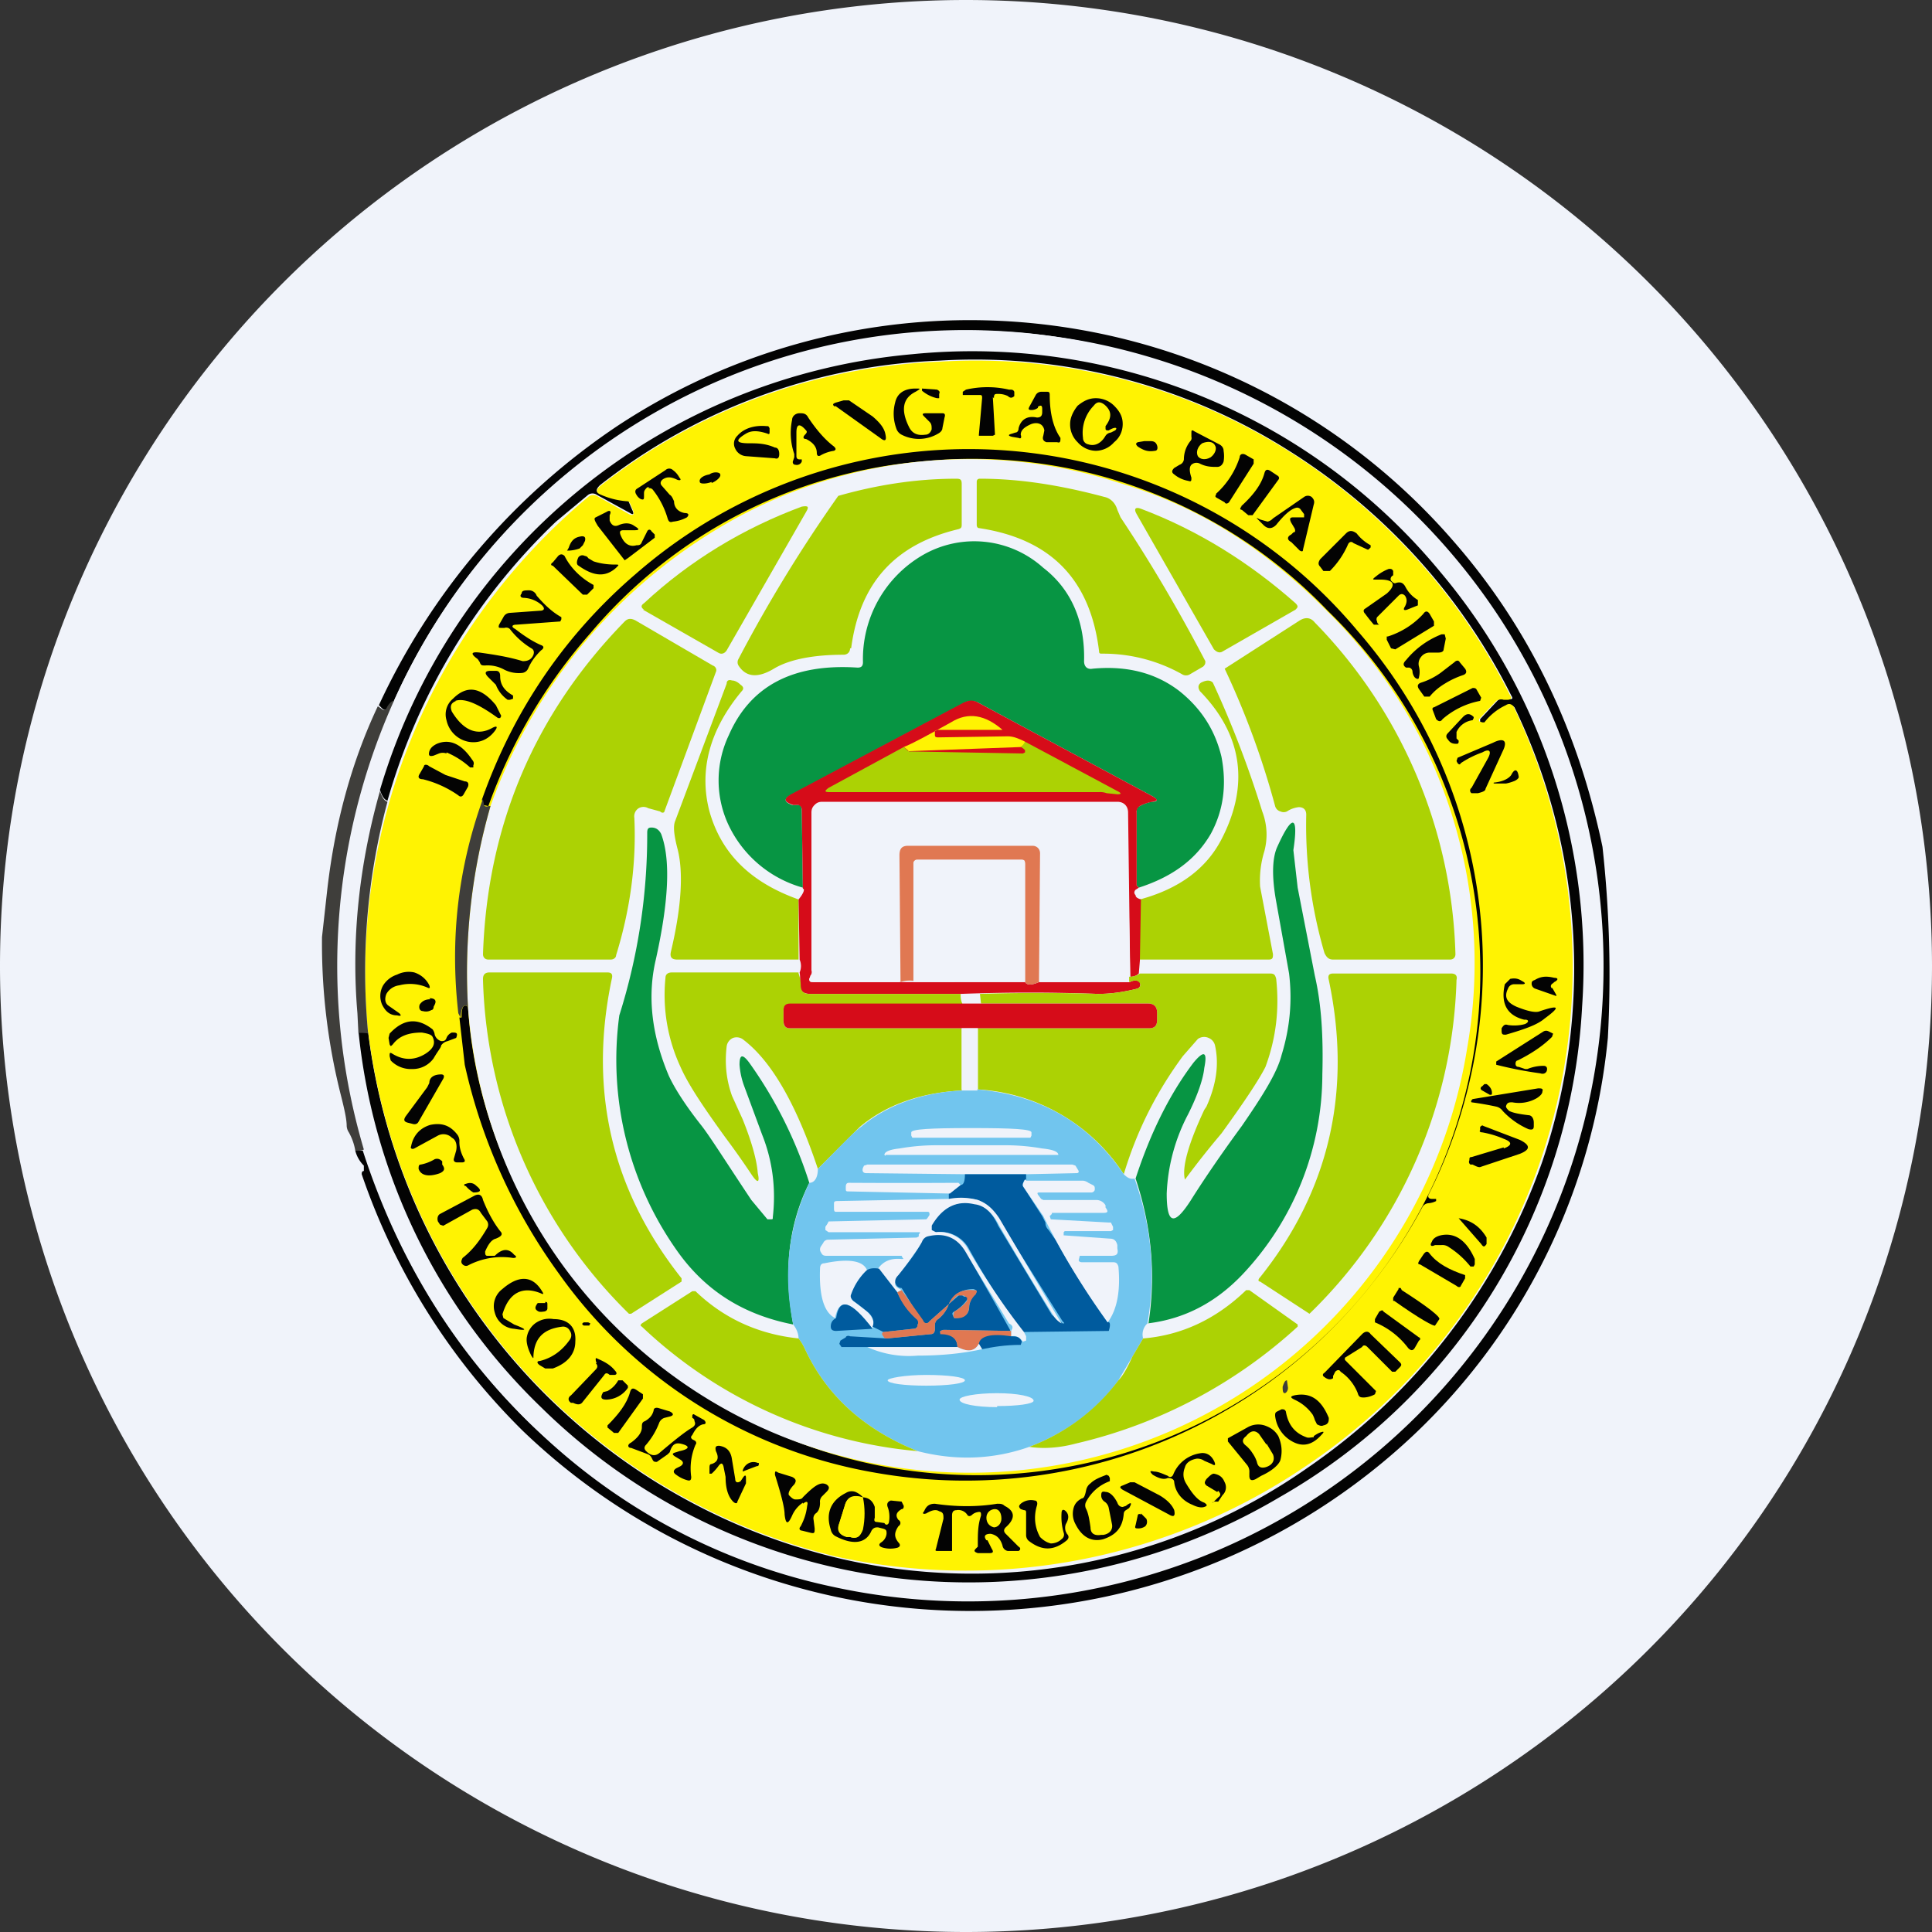 <ns0:svg xmlns:ns0="http://www.w3.org/2000/svg" width="18" height="18" viewBox="0 0 18 18"><ns0:rect x="0" y="0" width="18" height="18" fill="#333333" stroke="none"/><path xmlns="http://www.w3.org/2000/svg" fill="#F0F3FA" d="M9 18a9 9 0 0 1 0 -18a9 9 0 0 1 0 18Z" /><ns0:path d="M3.3 10.72h.08c.33 1.02.87 1.9 1.64 2.62a5.67 5.67 0 0 0 2.72 1.44A5.92 5.92 0 1 0 7.1 3.4a5.83 5.83 0 0 0-3.43 3.13l-.06.06c-.01.03-.03.03-.05.01l-.03-.03a6.33 6.33 0 0 1 2.22-2.6 5.96 5.96 0 0 1 7.79 1.07c.7.8 1.16 1.75 1.39 2.85a10.96 10.96 0 0 1 .05 1.78 5.86 5.86 0 0 1-1.81 3.7 6.02 6.02 0 0 1-8.3-.04 6.15 6.15 0 0 1-1.5-2.39c0-.01 0-.03.02-.03v-.05a.3.3 0 0 1-.08-.14Z" fill="#030303" /><ns0:path d="M3.39 10.71c-.4-1.42-.31-2.82.28-4.18a5.83 5.83 0 0 1 5.96-3.42 5.96 5.96 0 0 1 4.55 8.77 5.92 5.92 0 0 1-9.16 1.46 6.02 6.02 0 0 1-1.63-2.63Z" fill="#F0F3FA" /><ns0:path d="M3.34 9.62h.09a5.77 5.77 0 0 0 4.35 4.89 5.45 5.45 0 0 0 4.41-.84 5.77 5.77 0 0 0 2.18-2.85 5.6 5.6 0 0 0-.26-4.23c-.02-.02-.04-.03-.07-.01a.54.54 0 0 0-.2.16h-.05V6.7l.16-.17a.07.07 0 0 1 .07-.02h.03c.04.01.05 0 .03-.03a5.72 5.72 0 0 0-2.07-2.28 5.46 5.46 0 0 0-3.26-.84 5.46 5.46 0 0 0-3.16 1.16c-.04.04-.04.06 0 .08.07.03.16.05.25.06.01 0 .02 0 .02.02l.03.07c.02.04.01.05-.02.03l-.31-.17a.07.07 0 0 0-.08 0l-.3.25a5.78 5.78 0 0 0-1.57 2.6c-.03-.01-.05-.04-.07-.1A5.7 5.7 0 0 1 8.5 3.3a5.65 5.65 0 0 1 4.92 2.03 5.68 5.68 0 0 1 1.32 4.05 5.6 5.6 0 0 1-2.82 4.57 5.68 5.68 0 0 1-6.88-.84 5.65 5.65 0 0 1-1.7-3.5Z" fill="#030303" /><ns0:path d="M3.43 9.63a5.78 5.78 0 0 1 2.05-5 .07.07 0 0 1 .08-.01l.3.17c.04.02.05 0 .04-.03l-.03-.07a.03.03 0 0 0-.03-.02.73.73 0 0 1-.24-.06c-.05-.02-.05-.04-.01-.08a5.46 5.46 0 0 1 3.16-1.16A5.46 5.46 0 0 1 12 4.2a5.72 5.72 0 0 1 2.07 2.28c.02.03 0 .04-.03.04h-.03c-.03-.01-.05 0-.07.01l-.16.17v.02l.03.01h.02a.54.54 0 0 1 .2-.16c.03-.02.05-.01.07.01a5.6 5.6 0 0 1-1.92 7.07 5.64 5.64 0 0 1-4.4.85 5.77 5.77 0 0 1-4.35-4.89Z" fill="#FFF302" /><ns0:path d="m9.25 3.7.02.35-.02.01h-.13v-.01l.03-.34c0-.02 0-.03-.02-.03h-.16v-.03L9 3.63a.89.89 0 0 1 .4 0c.03 0 .04 0 .05.02v.04c-.02.02-.04.02-.06 0a.2.2 0 0 0-.09-.02c-.03 0-.04 0-.04.04ZM8.66 3.93l-.05-.05c-.02-.02-.02-.03.02-.03h.15c.02 0 .03.01.02.04l-.02.1c0 .02-.02.04-.04.05a.35.35 0 0 1-.34.01.1.1 0 0 1-.05-.06.4.4 0 0 1-.01-.24c.02-.09.09-.13.19-.13.05 0 .05 0 0 .03-.12.06-.14.17-.06.33.03.06.08.08.15.07.03 0 .05-.02.06-.05 0-.03 0-.05-.02-.07Z" fill="#030303" /><ns0:path d="M8.59 3.64v-.02l.14.01c.02.01.03.02.02.04v.04h-.02a.33.33 0 0 1-.14-.07ZM9.67 3.8a.1.1 0 0 1-.06.02c-.03 0-.03-.01-.02-.03l.06-.11a.06.06 0 0 1 .05-.03h.05c.02 0 .03 0 .03.03 0 .16.03.3.1.4 0 .03 0 .05-.03.04h-.1c-.03-.01-.04-.03-.03-.06l.01-.05c-.01-.06-.06-.08-.12-.06-.07.03-.1.06-.1.1.01.03 0 .04-.02.03l-.06-.01c-.04-.01-.04-.02 0-.03l.03-.01c.02 0 .03-.02.03-.04.02-.08.08-.12.17-.1.03 0 .05-.01.05-.05v-.03c0-.03-.01-.04-.04-.02ZM7.78 3.79c-.03-.02-.02-.03.01-.04l.07-.02h.05l.22.15c.07.06.11.11.12.17.01.05 0 .07-.05.03l-.42-.3ZM10.46 3.95c0 .07-.03.13-.08.17a.23.23 0 0 1-.17.08.23.23 0 0 1-.17-.08.23.23 0 0 1-.07-.17c0-.06.03-.12.07-.17.05-.04.1-.07.17-.07s.13.03.17.07c.05.05.08.1.08.17Z" fill="#030303" /><ns0:path d="M10.3 4.06c-.04.07-.1.1-.16.08a.06.06 0 0 1-.05-.06.36.36 0 0 1 .1-.3c.03-.04.06-.04.1-.01.07.06.07.12.01.2v.02c0 .01 0 .02.02.02h.01a.2.2 0 0 1 .04-.02c.03-.01.04 0 .02.02l-.04.02a.07.07 0 0 0-.05.03Z" fill="#FFF302" /><ns0:path d="M7.4 4.23a.6.6 0 0 1-.02-.32c0-.03.03-.06.07-.06.03 0 .06 0 .08.04.08.12.16.21.24.27.02.02.02.03 0 .04a.36.36 0 0 0-.12.04c-.03.02-.04 0-.04-.02 0-.06-.04-.1-.1-.13-.03 0-.03-.02-.01-.04.02-.02.02-.03.01-.04-.06-.07-.09-.06-.09.02v.22c0 .02.01.03.03.03h.02v.02a.05.05 0 0 1-.06.03c-.02 0-.03-.02-.02-.04l.01-.03v-.03ZM6.98 4.13c.07 0 .15 0 .24.04.03 0 .04.03.04.06s-.01.05-.04.04l-.27-.02a.12.12 0 0 1-.1-.07.1.1 0 0 1 .02-.12c.06-.07.16-.1.27-.09.02 0 .02 0 .03.02v.03c0 .02 0 .03-.02.02-.09-.03-.15-.03-.2 0-.1.06-.1.09.03.09ZM11.1 4.33c-.02.02-.02.06 0 .12 0 .03 0 .04-.03.03a.28.28 0 0 1-.13-.06c-.03-.02-.02-.04 0-.06l.05-.03a.06.06 0 0 0 .04-.05c0-.06.02-.12.06-.17a.04.04 0 0 0 .01-.04v-.03c0-.03 0-.04.03-.02l.23.12c.02.01.04.03.04.06a.3.3 0 0 1 0 .1c-.01.03-.03.05-.06.05-.05 0-.1 0-.16-.03a.07.07 0 0 0-.08.01ZM10.6 4.16c-.02-.02-.02-.03 0-.04l.06-.01h.06c.03 0 .05.01.06.04.01.03 0 .05-.02.05-.06.01-.1 0-.16-.04Z" fill="#030303" /><ns0:path d="M11.28 4.26c.04-.03.06-.08.04-.11-.02-.04-.07-.04-.12-.02-.04.03-.06.08-.04.12.02.03.07.04.12.01Z" fill="#FFF302" /><ns0:path d="M4.3 9.48c0-.1.02-.13.06-.1.04.63.22 1.23.51 1.79a4.89 4.89 0 0 0 2.8 2.35 4.69 4.69 0 0 0 4.7-7.83A4.58 4.58 0 0 0 8.58 4.3 4.55 4.55 0 0 0 5.5 5.9a4.97 4.97 0 0 0-.95 1.61L4.5 7.5l-.01-.05c.3-.85.79-1.55 1.43-2.1a4.72 4.72 0 0 1 6.73.53 4.75 4.75 0 0 1 .66 5.25c-.01.02 0 .04.03.04h.04v.02a.19.19 0 0 1-.07.02.07.07 0 0 0-.06.04 4.83 4.83 0 0 1-5.1 2.47 4.56 4.56 0 0 1-2.94-1.85 5.24 5.24 0 0 1-.88-1.95l-.05-.44Z" fill="#030303" /><ns0:path d="M11.33 4.6a.78.78 0 0 0 .22-.34c0-.03.03-.04.06-.02l.07.04v.04l-.23.36c-.01.01-.03.02-.04 0l-.07-.04c-.02-.01-.02-.02-.01-.03Z" fill="#030303" /><ns0:path d="M4.36 9.38a5.6 5.6 0 0 1 .21-1.87 4.97 4.97 0 0 1 2.32-2.7 4.55 4.55 0 0 1 3.54-.31c.72.21 1.36.61 1.94 1.2a4.59 4.59 0 0 1 1.3 4.06 4.69 4.69 0 0 1-9.31-.38Z" fill="#F0F3FA" /><ns0:path d="M6.05 4.54h-.02C6 4.57 6 4.58 6 4.6v.02c0 .03 0 .04-.03.03a.1.1 0 0 1-.04-.04c-.02-.03-.01-.05.01-.06l.26-.17a.05.05 0 0 1 .07 0 .2.2 0 0 1 .06.07c.02.02.01.03-.02.02-.06-.03-.1-.03-.14 0-.02.02-.02.04 0 .06l.07.08c.02.01.03.04.04.06 0 .06.04.1.1.11.04 0 .04.02.02.04a.34.34 0 0 1-.13.04c-.03.01-.04 0-.05-.03a.78.78 0 0 0-.14-.27.04.04 0 0 0-.04-.01ZM11.56 4.72c.11-.1.19-.2.22-.31.01-.04.03-.04.06-.02l.06.04c.02.01.02.03.01.04l-.24.33h-.04l-.06-.05c-.02 0-.02-.02 0-.03ZM6.63 4.5c.05-.02.09-.06.08-.08 0-.02-.06-.03-.1 0-.06.01-.1.04-.09.07 0 .02.06.02.11 0Z" fill="#030303" /><ns0:path d="M7.92 6.04c0 .04-.03.06-.06.06-.27 0-.5.04-.65.13-.15.09-.26.08-.33-.03a.06.06 0 0 1 0-.06 13.46 13.46 0 0 1 .93-1.52c.35-.1.72-.16 1.1-.16.04 0 .05.01.05.05v.37c0 .03 0 .04-.03.05-.59.14-.92.5-1 1.11ZM10.24 6.07c-.08-.67-.45-1.05-1.12-1.15-.01 0-.02-.01-.02-.03v-.4c0-.02.01-.03.03-.03.37 0 .75.06 1.16.17.05.01.1.05.12.12l.03.07c.3.45.56.9.79 1.34 0 .02 0 .03-.02.05l-.12.07a.07.07 0 0 1-.08 0 1.5 1.5 0 0 0-.74-.19c-.02 0-.03 0-.03-.02Z" fill="#ACD204" /><ns0:path d="m12.06 4.92-.03-.05c-.02-.04-.01-.05.02-.05h.1v-.03l-.03-.04a.04.04 0 0 0-.04-.02c-.05.01-.11.06-.19.16-.04.04-.08.04-.12 0l-.04-.04c-.03-.03-.03-.03.01-.01l.07.02a.1.1 0 0 0 .05-.03l.29-.2a.06.06 0 0 1 .07 0c.02.02.03.04.02.07l-.1.42c0 .02-.01.02-.03.01l-.08-.08c-.04-.02-.04-.05 0-.07l.02-.02c.02 0 .02-.02.01-.04Z" fill="#030303" /><ns0:path d="M6 5.68c-.03-.02-.03-.04 0-.06.43-.4.93-.7 1.47-.9.06-.01.07 0 .04.05l-.74 1.29c-.02.03-.05.04-.08.02l-.7-.4ZM12.07 5.68l-.68.39c-.03.02-.06 0-.08-.02l-.72-1.26c-.03-.05-.01-.07.04-.05.53.2 1.01.5 1.44.88.03.03.02.04 0 .06Z" fill="#ACD204" /><ns0:path d="M5.78 4.98c.03.08.08.12.15.1.02 0 .04 0 .05-.03l.05-.1c.01-.02.03-.02.04 0l.03.03v.03l-.25.19-.03.02-.25-.32c-.03-.05-.04-.07-.02-.08l.1-.05c.03-.02.05-.01.03.03v.05c.02.05.05.06.09.04.05-.02.1-.02.14.01.05.03.05.04 0 .04h-.1c-.03 0-.04.01-.03.04ZM12.3 5.21l.24-.24c.03-.03.06-.03.1 0a.4.4 0 0 0 .13.11v.02l-.02.02h-.01l-.13-.06c-.02-.02-.04-.01-.05.01a.8.8 0 0 1-.17.25h-.06l-.03-.04c-.02-.02-.02-.04 0-.07ZM5.3 5.1c.02-.06.05-.09.1-.1.04-.01.06 0 .05.04l-.02.04-.03.03a.35.35 0 0 1-.1.02c-.02 0-.02 0-.01-.01l.01-.02Z" fill="#030303" /><ns0:path d="m10.61 8.27-.02-.02v-.68c0-.03 0-.05.03-.06a.35.35 0 0 1 .11-.04c.06 0 .06-.02.01-.05l-1.62-.87a.14.14 0 0 0-.14 0l-1.6.85c-.08.04-.08.07 0 .1h.06c.02 0 .03.02.03.05l.01.72a1.09 1.09 0 0 1-.7-.6.98.98 0 0 1 .01-.82c.2-.46.6-.67 1.2-.63.03 0 .05-.01.05-.05a1.12 1.12 0 0 1 .56-1 .96.96 0 0 1 1.12.12c.26.2.39.5.38.87 0 .05.03.08.08.07.32-.03.59.04.81.21.2.16.33.36.39.61.05.26.02.5-.1.72-.14.24-.36.4-.67.5Z" fill="#079543" /><ns0:path d="M5.53 5.23c.06.02.13.03.2.03.04 0 .04 0 .01.03-.1.09-.21.08-.35-.02-.02-.01-.02-.04 0-.08.02-.02.04-.02.06-.01 0 0 .02 0 .03.02l.05.03ZM5.53 5.45v.03l-.06.06h-.04l-.28-.27c-.02 0-.02-.02 0-.03l.05-.06c.02-.02.04-.02.06 0 .05.1.14.2.27.27ZM12.96 5.41c.02.02.03.03.05.02.04-.01.06 0 .08.03.03.06.07.1.12.13v.05l-.1.04c-.03.01-.04 0-.02-.03.02-.04.02-.07 0-.1-.02-.02-.04-.02-.06 0l-.2.2a.04.04 0 0 0 0 .04s0 .02.02.03h-.05a1.56 1.56 0 0 1-.08-.1c-.02-.02-.02-.04 0-.05l.2-.14c.09-.08.07-.13-.06-.13h-.04c-.03 0-.04 0 0-.03a.42.42 0 0 1 .12-.07c.02 0 .03 0 .04.02v.04c-.02.01-.03.03-.02.05ZM4.8 5.86c.09.07.17.12.24.15.03.01.03.03 0 .05-.05.05-.09.1-.12.17a.07.07 0 0 1-.06.04.3.3 0 0 1-.16-.03.32.32 0 0 0-.18-.04c-.03 0-.04 0-.05-.03a.37.37 0 0 0-.02-.03c-.07-.05-.06-.07.02-.06.14.02.27.04.4.08.04 0 .08-.01.1-.06.01-.03 0-.05-.02-.06a.73.73 0 0 1-.2-.18.05.05 0 0 0-.05-.01h-.03c-.02 0-.03 0-.02-.03l.04-.07a.07.07 0 0 1 .06-.04l.28-.02c.04 0 .05-.02.02-.05a.27.27 0 0 0-.17-.07c-.03 0-.04-.02-.02-.04 0-.03.03-.03.07-.03.03 0 .06.02.07.05.07.08.14.15.23.2v.02l-.01.02-.41.03c-.04 0-.05.02-.01.04ZM12.93 5.93a.76.76 0 0 0 .33-.21c.02-.03.04-.03.06 0l.04.07v.04l-.36.22-.04-.01-.04-.08v-.03Z" fill="#030303" /><ns0:path d="M6.04 7.53a.09.09 0 0 0-.09 0 .09.09 0 0 0-.04.09c.02.43-.04.86-.17 1.28 0 .02-.02.04-.05.04H4.55c-.03 0-.05-.02-.05-.05.04-1.2.48-2.24 1.32-3.1.03-.03.06-.03.1-.01l.72.42c.03.01.04.04.03.06l-.48 1.3c0 .01-.02.02-.04 0l-.11-.03ZM12.1 7.52a.25.25 0 0 0-.11.04.07.07 0 0 1-.06 0 .07.07 0 0 1-.05-.05 7.68 7.68 0 0 0-.47-1.28l.7-.45c.05-.03.1-.03.14.02a4.6 4.6 0 0 1 1.31 3.09c0 .03-.02.05-.05.05h-1.09c-.04 0-.06-.02-.08-.06a4.23 4.23 0 0 1-.17-1.29c0-.04-.02-.07-.07-.07Z" fill="#ACD204" /><ns0:path d="M13.13 6.22h-.03c-.03-.02-.03-.04 0-.07a.8.8 0 0 1 .33-.24h.03l.01.04-.02.1c0 .02-.02.03-.05.03h-.08a.1.1 0 0 0-.08.04.1.1 0 0 0-.02.09.2.2 0 0 1 0 .1c0 .02-.02.02-.04 0a.1.1 0 0 1-.02-.05.04.04 0 0 0-.03-.04ZM13.42 6.27l.13-.1c.02-.02.04-.02.05 0l.05.06c.02.03.01.05-.02.06a.8.8 0 0 0-.17.08c-.05.03-.1.07-.14.12h-.05l-.05-.07c-.02-.03-.01-.05.02-.06a.64.64 0 0 0 .18-.09ZM4.61 6.37l-.06-.06c-.04-.04-.03-.06.02-.06h.05c.03 0 .04.02.04.05 0 .07.03.13.12.18v.03l-.03.01h-.02a.3.3 0 0 1-.11-.14l-.01-.01Z" fill="#030303" /><ns0:path d="M7.44 8.38v.56H6.31c-.05 0-.07-.02-.06-.07.1-.42.12-.75.06-.97-.03-.12-.04-.2-.02-.25l.48-1.28c0-.03.02-.04.05-.03.03 0 .06.02.08.04.03.02.03.04.01.06-.3.36-.4.74-.3 1.12.11.39.38.66.83.82ZM10.62 8.95v-.57c.37-.1.62-.29.76-.56.26-.5.2-.97-.2-1.38-.02-.03-.02-.06.01-.08.04-.02.08-.03.11 0a9.58 9.58 0 0 1 .46 1.2.6.6 0 0 1 .02.37.93.93 0 0 0-.04.33l.12.63c0 .03 0 .05-.04.05h-1.2Z" fill="#ACD204" /><ns0:path d="M13.79 6.53a.74.74 0 0 0-.35.17c-.02.03-.04.02-.06 0l-.03-.08c-.01-.02 0-.03.01-.03l.36-.18c.02 0 .03 0 .04.02l.04.07-.01.03ZM4.25 6.53c-.05.02-.06.05-.04.1.11.18.24.23.38.15.04-.02.05-.01.02.03-.06.08-.15.12-.25.1a.26.26 0 0 1-.2-.2.19.19 0 0 1 .06-.2c.13-.13.26-.11.4.06l.05.1-.01.02h-.02c-.18-.13-.31-.19-.4-.16Z" fill="#030303" /><ns0:path d="M3.67 6.53a6.03 6.03 0 0 0-.28 4.18.15.15 0 0 1-.08.01.52.52 0 0 0-.06-.17.12.12 0 0 1-.02-.06c0-.06-.02-.15-.05-.27A5.76 5.76 0 0 1 3 8.73l.05-.45c.07-.6.22-1.17.47-1.7l.03.02c.02.02.04.02.05 0 .02-.04.04-.06.06-.07Z" fill="#3F3E3B" /><ns0:path d="m10.61 8.27-.03.02c-.01.01-.02.03 0 .05 0 .02.02.03.05.04l-.01.57-.01.12a.11.11 0 0 1-.08.03l-.03-1.54c0-.05-.03-.08-.09-.08H7.66c-.06 0-.1.03-.1.09v1.47a.1.1 0 0 1 0 .05l-.02.03c0 .02.01.03.04.03H9.55c.02.03.06.03.13 0h.84c.05-.02.08-.02.1 0 .01.03 0 .05-.02.06-.12.03-.24.05-.37.05a16.98 16.98 0 0 0-1.28 0h-1.4c-.07 0-.1-.03-.1-.1a.3.3 0 0 0 0-.1.15.15 0 0 0 0-.12l-.01-.56c.05-.06.06-.1.04-.1l-.01-.73c0-.03-.01-.04-.03-.05h-.05c-.09-.03-.09-.06-.02-.1l1.6-.85c.06-.03.1-.03.15 0l1.62.87c.05.03.05.04 0 .05a.35.35 0 0 0-.12.04.06.06 0 0 0-.03.06v.68l.02.02Z" fill="#D60C19" /><ns0:path d="m13.57 6.88.02.02c0 .02 0 .03-.02.03-.04 0-.06-.01-.08-.04-.02-.02-.02-.04 0-.06l.14-.15c.03-.03.06-.04.1 0v.01l-.01.02a.19.19 0 0 0-.15.11v.06Z" fill="#030303" /><ns0:path d="M9.34 6.8h-.61l-.02.01v.03c0 .02 0 .03.03.03l.65-.01c.05 0 .1.02.16.05 0 .02-.02.04-.04.05L8.43 7c.05.02.05 0-.01-.04.1-.04.24-.12.44-.23.16-.1.32-.07.48.07Z" fill="#FFF302" /><ns0:path d="M13.86 7.07c.04-.07.02-.1-.05-.06a.9.9 0 0 0-.2.1c-.01.02-.02.01-.03 0l-.01-.02.01-.03.33-.14c.1-.05.14-.02.09.08l-.16.35c0 .02-.03.03-.07.04h-.06a.03.03 0 0 1 0-.05l.15-.27ZM4.16 7.02a.1.1 0 0 0-.07 0l-.05.02C4 7.05 3.99 7.04 4 7c.01-.03.03-.05.07-.07.12-.05.23 0 .33.15.01.01.02.03.01.05v.02h-.03a.77.77 0 0 0-.22-.14Z" fill="#030303" /><ns0:path d="M8.42 6.96c.06.05.06.06 0 .04l1.11.02.02-.01v-.02a.1.1 0 0 0-.04-.03.13.13 0 0 0 .04-.05l.86.46c.04.02.04.03 0 .03l-.1-.01a.17.17 0 0 0-.07-.01H7.73c-.05 0-.05-.01-.01-.04l.7-.38Z" fill="#ACD204" /><ns0:path d="m4.15 7.22.18.06c.03 0 .04.02.03.05l-.04.07c-.01.02-.03.03-.05.01a.99.99 0 0 0-.33-.15c-.04 0-.05-.02-.03-.05l.04-.07c0-.02.03-.02.05 0l.15.08ZM13.93 7.29c.08-.01.13-.04.15-.07.03-.06.06-.06.07.02 0 .01-.02.03-.05.04a.41.41 0 0 1-.07.02h-.1c-.02 0-.02-.01 0-.01Z" fill="#030303" /><ns0:path d="M3.54 7.37c.02.06.04.09.07.1a6.08 6.08 0 0 0-.18 2.16.23.23 0 0 0-.09-.01v.02l-.01-.2c-.06-.7.02-1.4.21-2.07ZM4.5 7.45l.01.05c0 .01.02.02.04.01h.02a5.6 5.6 0 0 0-.21 1.87c-.04-.03-.06 0-.07.1l-.02-.04c-.08-.7 0-1.36.23-2Z" fill="#3F3E3B" /><ns0:path d="M10.53 9.1v.05h-.85v-1.2c0-.04-.02-.07-.06-.07H8.46c-.06 0-.09.03-.08.1v1.17h-.8c-.03 0-.04 0-.04-.03l.01-.03a.1.1 0 0 0 .02-.05V7.57c0-.06.03-.1.09-.1h2.75c.06 0 .1.04.1.1l.02 1.53Z" fill="#F0F3FA" /><ns0:path d="M10.7 12.33c.07-.45.03-.9-.12-1.35.14-.43.32-.79.54-1.08.1-.12.13-.1.1.05-.01.1-.06.25-.15.43a1.73 1.73 0 0 0-.2.74c0 .29.07.3.22.07.1-.16.26-.4.48-.7.2-.29.33-.5.37-.66.08-.26.1-.51.07-.76l-.12-.67c-.04-.22-.04-.4.01-.51.14-.31.2-.3.15.03l.04.35.16.82c.06.26.08.56.07.92a2.72 2.72 0 0 1-.75 1.87c-.25.26-.54.41-.88.45ZM7.54 11.02c-.2.4-.24.84-.15 1.32-.46-.09-.81-.31-1.07-.67a3.08 3.08 0 0 1-.55-2.21 5.58 5.58 0 0 0 .26-1.7c0-.04.01-.05.04-.05.04 0 .07.02.09.06.09.24.07.63-.05 1.17-.08.34-.04.7.12 1.08.05.11.15.27.3.46.08.1.23.34.47.7l.15.18h.03c.02 0 .02 0 .02-.02.03-.26 0-.52-.1-.77l-.17-.46a.73.73 0 0 1-.04-.19c0-.1.03-.1.09-.02a4 4 0 0 1 .56 1.12Z" fill="#079543" /><ns0:path d="M9.68 9.15c-.07.03-.11.03-.13 0v-1.1c0-.03-.01-.04-.04-.04h-.96c-.02 0-.03 0-.03.03v1.1a.25.25 0 0 0-.13.01l-.01-1.18c0-.06.02-.09.08-.09h1.16c.04 0 .07.03.07.07l-.01 1.2Z" fill="#E07852" /><ns0:path d="M9.55 9.15H8.51V8.04c0-.02.02-.03.04-.03h.96c.03 0 .04 0 .04.04v1.1Z" fill="#F0F3FA" /><ns0:path d="m3.62 9.37.1.07c.02.02.02.03-.02.02-.07 0-.11-.04-.14-.1a.2.2 0 0 1 .01-.18.24.24 0 0 1 .13-.1.24.24 0 0 1 .16-.02c.06.02.11.06.14.12.01.03 0 .03-.02.02a.4.4 0 0 0-.26-.02.16.16 0 0 0-.12.08c-.02.05-.01.09.02.11Z" fill="#030303" /><ns0:path d="M4.5 9.12c0-.04.02-.06.06-.06h1.1c.04 0 .05.02.04.06-.22 1.04 0 1.97.65 2.79v.03l-.47.3h-.02A4.53 4.53 0 0 1 4.5 9.13ZM7.44 9.07a.3.3 0 0 1 .02.1c0 .06.02.09.08.09h1.41c0 .03 0 .06.02.1h-1.6c-.05 0-.07.01-.07.06v.1c0 .04.02.06.06.06h1.6v.58c-.38.02-.7.13-.95.34l-.39.39c-.2-.6-.43-1-.69-1.2a.1.1 0 0 0-.1-.02.1.1 0 0 0-.06.08c-.02.17 0 .32.05.46l.1.22c.08.2.13.37.14.5.02.09 0 .1-.06.01a7.6 7.6 0 0 0-.24-.34c-.21-.29-.35-.5-.42-.66a1.59 1.59 0 0 1-.14-.83c0-.03.02-.05.06-.05h1.18ZM10.61 9.07h1.22c.04 0 .05.01.06.05.03.28 0 .55-.1.82-.06.12-.2.33-.41.62a8.15 8.15 0 0 0-.34.43c-.03-.11.03-.33.18-.65l.02-.03c.09-.2.12-.39.08-.57a.1.1 0 0 0-.06-.07.1.1 0 0 0-.1.01l-.14.16c-.25.34-.43.7-.55 1.1a1.74 1.74 0 0 0-1.36-.79v-.57h1.6c.04 0 .07-.02.07-.07v-.08c0-.05-.03-.08-.08-.08H9.14l-.01-.09a17 17 0 0 1 1.1 0c.13 0 .25-.02.37-.05.02-.01.03-.03.02-.05-.02-.03-.05-.03-.1-.01V9.1c.04 0 .07-.01.1-.03ZM13.57 9.13a4.51 4.51 0 0 1-1.37 3.11l-.46-.3c-.02 0-.02-.02 0-.04.64-.8.86-1.73.64-2.77-.01-.04 0-.06.04-.06h1.1c.04 0 .06.02.05.06Z" fill="#ACD204" /><ns0:path d="m14.46 9.2.04.07v.01l-.2-.07a.05.05 0 0 1-.03-.04c0-.02 0-.03.03-.04.05-.03.1-.04.18-.02.04 0 .04.02 0 .04l-.01.01c-.02.01-.03.03-.01.05ZM14.2 9.5c-.16-.04-.22-.15-.18-.33l.05-.05c.05-.01.08 0 .11.02.04.02.03.03 0 .03h-.07a.06.06 0 0 0-.06.04c-.04.08-.01.13.08.17.1.04.18.06.22.04.18-.06.19-.04.04.07-.07.06-.19.1-.36.15-.03 0-.04 0-.04-.04v-.02c.02-.03.03-.04.06-.03.07.01.13 0 .16-.01.04-.02.03-.04 0-.04ZM4 9.3c.05 0 .07.02.05.06l-.01.02c0 .02-.01.03-.02.03a.1.1 0 0 1-.08.01c-.03 0-.04-.03-.03-.06.02-.03.05-.05.1-.05Z" fill="#030303" /><ns0:path d="M8.97 9.35h1.73c.05 0 .08.03.08.08v.08c0 .05-.03.07-.07.07H7.36c-.04 0-.06-.02-.06-.07v-.1c0-.04.02-.06.06-.06h1.61Z" fill="#D60C19" /><ns0:path d="M4.11 9.74c0 .02-.03.05-.07.12a.24.24 0 0 1-.2.1.26.26 0 0 1-.2-.08l-.01-.04c0-.03 0-.04.03-.02.1.06.2.06.3 0 .08-.05.1-.1.07-.16-.01-.02-.04-.03-.1-.04-.12 0-.21.03-.27.11-.02.02-.02.02-.03 0l-.01-.06.01-.04c.13-.14.26-.15.4-.04a.1.1 0 0 1 .02.05c.01.03.03.05.06.06.02 0 .04 0 .05-.03a.09.09 0 0 1 .05-.05c.04 0 .06 0 .04.05l-.08.03a.1.1 0 0 0-.06.04Z" fill="#030303" /><ns0:path d="M9.11 9.58v.57a.25.25 0 0 1-.15 0v-.57h.15Z" fill="#F0F3FA" /><ns0:path d="m14.15 9.94.06.02h.02a.4.4 0 0 1 .15-.03c.03 0 .04.02.03.05-.01.02-.03.03-.06.02a3.7 3.7 0 0 1-.41-.08v-.03l.44-.28a.05.05 0 0 1 .05 0l.04.02-.01.03c-.09.09-.2.16-.32.22-.01 0-.02.01-.02.03 0 .02.01.03.03.03ZM3.9 10.45c-.01.02-.03.03-.06.02l-.04-.01c-.04-.01-.04-.03-.02-.06l.2-.27.02-.04c0-.05.04-.08.11-.08.03 0 .03.02.02.04l-.23.4ZM13.88 10.2l-.07-.04c-.02-.01-.02-.03 0-.04l.02-.02h.02c.03.02.05.05.05.08 0 .02 0 .02-.02.02ZM14.03 10.3c0 .02.01.03.03.05.04.02.1.03.18.04.03 0 .05.03.05.07v.03c0 .03-.01.04-.05.03a.72.72 0 0 1-.24-.17.1.1 0 0 0-.06-.04 2.85 2.85 0 0 0-.23-.04c-.01-.01 0-.02.01-.03l.61-.1c.03 0 .05 0 .04.03 0 .02-.02.04-.05.06a.33.33 0 0 1-.23.04c-.03 0-.05 0-.06.04Z" fill="#030303" /><ns0:path d="M9.1 10.15c.6.05 1.05.32 1.37.79.03.03.06.05.1.04.16.45.2.9.12 1.35a.14.14 0 0 0-.04.14l-.1.17-.13.22c-.2.28-.49.49-.83.62-.34.12-.69.13-1.04.04-.5-.2-.85-.52-1.05-.95a.5.5 0 0 0-.06-.1c0-.03-.01-.08-.05-.13-.1-.48-.04-.92.15-1.32.05 0 .08-.05.08-.13.2-.2.33-.34.4-.39.24-.2.56-.32.94-.34h.15Z" fill="#71C5EE" /><ns0:path d="M4.25 10.72c.01-.05 0-.1-.04-.12a.11.11 0 0 0-.13-.02l-.22.12c-.02.01-.04 0-.03-.02.02-.1.08-.17.18-.2.1-.02.18 0 .25.09a.1.1 0 0 1 .02.07c0 .06.02.11.04.15.02.03.01.04-.02.04h-.04c-.02 0-.04-.01-.03-.04l.02-.07Z" fill="#030303" /><ns0:path d="m8.5 10.6-.01-.02v-.03c0-.03.18-.04.55-.04h.02c.37 0 .55.01.55.04v.03l-.01.02H8.5Z" fill="#F0F3FA" /><ns0:path d="M14.01 10.7c.08-.03.08-.06 0-.09a.9.9 0 0 0-.2-.06c-.02 0-.03-.01-.02-.02v-.03c.01-.01.02-.02.03-.01l.34.13c.1.05.1.09 0 .13l-.36.12c-.02.01-.04 0-.08-.02h-.02a.03.03 0 0 1-.01-.04c0-.02 0-.03.02-.03l.3-.09Z" fill="#030303" /><ns0:path d="m8.25 10.77-.01-.01c0-.03.05-.05.14-.06a2 2 0 0 1 .34-.03h.65a2 2 0 0 1 .34.03c.1.01.15.03.15.06H8.25Z" fill="#F0F3FA" /><ns0:path d="M3.92 10.85a.4.4 0 0 0 .13-.05c.03-.01.05 0 .07.02v.03c.03.04.02.06-.02.08-.11.04-.18.02-.2-.04 0-.02 0-.04.02-.04Z" fill="#030303" /><ns0:path d="M9.56 10.94H9l-.93-.01c-.03 0-.04-.02-.03-.05l.01-.02.03-.01h1.91l.03.01.03.05c0 .01 0 .02-.02.02l-.47.01Z" fill="#F0F3FA" /><ns0:path d="M9.56 10.94V11c0-.02-.02-.01-.03.03v.02l.18.28.03.06c0 .03.01.05.03.07l.07.1c.13.24.3.5.48.76.02-.01.03.02.01.08l-.8.01a6.39 6.39 0 0 1-.5-.77.3.3 0 0 0-.3-.16c-.03 0-.04 0-.05-.02v-.05c.1-.16.23-.23.4-.2.1.02.17.1.22.21l.5.83.1.08c.02 0 .02 0 0-.02a135 135 0 0 1-.6-.96c-.05-.09-.11-.14-.19-.17a.6.6 0 0 0-.27 0v-.06l.11-.08c.03 0 .04-.04.04-.1h.57Z" fill="#005B9E" /><ns0:path d="M9.56 11h.53a.1.1 0 0 1 .05.02l.04.02c.02.01.02.02.02.04s-.02.03-.03.03h-.48c-.02 0-.03 0-.02.02l.03.04.02.01h.5a.1.1 0 0 1 .08.05v.02c.03.04.02.05-.02.05H9.8v.01l-.02.02.01.03.54.03h.02l.02.04v.03l-.02.01h-.43l-.01.01v.03h.01l.42.03c.04 0 .06.02.07.06v.03c.01.05 0 .07-.06.07H10.06l-.01.04c0 .01.01.02.03.02h.29c.03 0 .04.01.05.04.02.22-.01.4-.1.52a6.98 6.98 0 0 1-.6-.99l-.19-.28v-.02c.02-.04.02-.05.03-.03ZM8.95 11.04l-.1.08-.95-.02c-.01 0-.02 0-.02-.02v-.02c0-.03.01-.04.03-.04a88.8 88.8 0 0 0 1.02 0l.02.02Z" fill="#F0F3FA" /><ns0:path d="M4.34 11.05c-.02 0-.02-.02 0-.02.05-.02.08 0 .1.02.05.04.04.06-.03.06a.27.27 0 0 1-.07-.06ZM4.54 11.7h.07c.07-.07.13-.07.18-.01.03.02.02.03-.01.03a.68.68 0 0 0-.42.07c-.02.01-.04 0-.05-.01-.02-.02-.01-.04 0-.06.09-.07.16-.16.23-.28a.06.06 0 0 0 0-.06l-.06-.08c-.02-.04-.05-.04-.08-.03l-.27.15-.03-.01-.02-.03c-.01-.03 0-.06.02-.07l.32-.17c.04-.02.07-.01.08.04.04.1.09.2.16.29.03.03.01.05-.04.07-.04.01-.07.05-.1.12 0 .02 0 .04.02.04Z" fill="#030303" /><ns0:path d="m9.54 12.41.02.04v.04l-.03.01c-.03-.04-.06-.06-.11-.05v-.05c.02-.03.02-.05-.02-.07a43.91 43.91 0 0 0-.4-.65c-.08-.14-.2-.19-.36-.15a.08.08 0 0 0-.05.05l-.22.31-.03.07c0 .03.03.04.06.06a.14.14 0 0 0-.04.02l-.18-.22c.05-.07.12-.1.22-.09.02 0 .02 0 .01-.01l-.01-.02h-.7c-.03 0-.04-.01-.05-.03a.05.05 0 0 1 0-.06l.02-.03a.05.05 0 0 1 .04-.03l.83-.02.02-.01v-.02c.02-.02.01-.02 0-.02h-.84l-.03-.02v-.03l.02-.03.01-.02.91-.02.01-.01.02-.03c0-.02 0-.03-.02-.03h-.85c-.01 0-.02 0-.02-.03v-.04c0-.02 0-.03.03-.03l1.04-.02a.6.6 0 0 1 .27.01c.08.03.14.08.2.17a137.03 137.03 0 0 0 .58.98.21.21 0 0 1-.08-.08 34 34 0 0 1-.5-.83c-.06-.12-.14-.19-.23-.2-.17-.04-.3.03-.4.2v.04l.04.02a.3.3 0 0 1 .3.16c.17.29.34.54.52.77Z" fill="#F0F3FA" /><ns0:path d="M13.59 11.35c.12.02.2.08.26.18v.06c-.02.03-.03.03-.05 0l-.21-.24ZM13.43 11.6h-.06c-.04.02-.05 0-.03-.03.01-.03.04-.05.08-.06.13-.03.24.04.32.22v.05l-.01.02h-.03a.82.82 0 0 0-.2-.18.1.1 0 0 0-.07-.02Z" fill="#030303" /><ns0:path d="m9.41 12.4-.62-.01-.03.01v.02c.1 0 .16.05.16.13H7.84l-.02-.03.01-.03.05-.03c0-.01.02-.02.04-.01l.34.02.41-.04c.03 0 .04-.02.04-.05v-.03c0-.03.01-.05.03-.06a.3.3 0 0 0 .1-.14l.08-.07c.02-.02.04-.02.06 0H9c.02.01.02.02.01.03a.4.4 0 0 1-.12.11c-.02.01-.02.02-.01.04l.01.02c.09 0 .14-.03.14-.11a.2.2 0 0 1 .05-.11c.03-.03.02-.04-.01-.05-.11 0-.19.05-.23.14l-.18.16c-.02.03-.05.02-.07 0L8.4 12c-.03 0-.05-.02-.06-.05 0-.02 0-.04.03-.07.08-.1.16-.2.22-.31a.08.08 0 0 1 .05-.05c.16-.04.28.01.36.15a43.9 43.9 0 0 1 .41.72Z" fill="#005B9E" /><ns0:path d="M13.65 11.88v.03l-.04.07c0 .01-.02.02-.04 0l-.34-.2c-.02 0-.02-.01-.01-.03l.04-.06c.02-.03.04-.04.06-.01.07.09.18.15.33.2Z" fill="#030303" /><ns0:path d="M8.07 11.84a.57.57 0 0 0-.14.22c-.01.02 0 .04.02.06l.13.1c.05.05.07.1.05.14v.02c-.2-.26-.31-.3-.35-.1-.1-.05-.15-.2-.14-.46 0-.03.01-.05.04-.05.24-.05.37-.02.4.07Z" fill="#F0F3FA" /><ns0:path d="m8.19 11.82.17.22c.04.09.1.17.18.25.02.01.02.03.01.05 0 .03-.02.04-.04.04l-.28.03-.1-.05c.02-.05 0-.1-.05-.14a2.2 2.2 0 0 0-.13-.1c-.02-.02-.03-.04-.02-.06a.57.57 0 0 1 .14-.22c.02-.02.06-.03.12-.02Z" fill="#005B9E" /><ns0:path d="m4.68 12.24.01.04.1.06c.13.05.12.06 0 .04a.2.2 0 0 1-.18-.15.2.2 0 0 1 .07-.22c.15-.13.28-.13.37.02.02.03.01.03-.01.02-.17-.07-.3-.01-.36.2Z" fill="#030303" /><ns0:path d="M8.84 12.15c.04-.1.12-.14.23-.13.03 0 .04 0 .02.04a.2.2 0 0 0-.06.1c0 .09-.05.13-.14.12l-.01-.02.01-.04a.4.4 0 0 0 .12-.1v-.03l-.03-.02h-.06l-.08.08Z" fill="#E07852" /><ns0:path d="M13.03 12h.02l.01.02c.25.16.36.25.35.27l-.04.06c-.01.01-.14-.06-.38-.23h-.01v-.03l.05-.08Z" fill="#030303" /><ns0:path d="m8.4 12.02.2.28c.01.03.04.04.06.01l.18-.16a.3.3 0 0 1-.1.14.07.07 0 0 0-.03.06v.03c0 .03-.01.05-.04.05l-.4.04c-.02 0-.03 0-.04-.02-.01-.01-.02-.03 0-.04l.28-.03c.02 0 .04-.01.04-.04.01-.02 0-.04-.01-.05a.63.63 0 0 1-.18-.25l.04-.02Z" fill="#E07852" /><ns0:path d="M7.44 12.47a.5.5 0 0 1 .06.1c.2.43.55.75 1.05.95a4.28 4.28 0 0 1-2.57-1.16c-.02-.01-.01-.02 0-.03l.47-.3h.03c.26.25.58.4.96.44ZM9.59 13.48c.34-.13.62-.34.83-.62.04-.04.08-.11.13-.22l.1-.17c.36-.03.68-.18.96-.45h.03l.45.32v.02a4.6 4.6 0 0 1-2.07 1.09c-.15.04-.3.05-.43.03Z" fill="#ACD204" /><ns0:path d="M5.08 12.13c.01 0 .02 0 .02.02v.04c0 .02-.02.03-.04.03a.1.1 0 0 1-.04 0c-.04-.02-.04-.04-.01-.08h.07Z" fill="#030303" /><ns0:path d="m8.13 12.38-.34.02c-.03 0-.05-.01-.05-.04s.01-.06.05-.08c.03-.2.14-.16.34.1Z" fill="#005B9E" /><ns0:path d="M12.81 12.32v-.03l.04-.07c.02-.01.03-.02.04 0l.33.24c.01 0 .02.02 0 .03l-.04.07c-.02.03-.04.02-.06 0a.74.74 0 0 0-.31-.24ZM5.31 12.48a.07.07 0 0 0 0-.08.07.07 0 0 0-.07-.04c-.17.02-.26.1-.27.27 0 .03 0 .03-.02 0-.04-.08-.05-.14-.04-.18a.2.2 0 0 1 .09-.13c.05-.03.1-.04.16-.03.14 0 .21.08.2.21 0 .11-.07.2-.21.25h-.07l-.05-.03c-.03-.02-.03-.04 0-.04.12-.03.21-.1.28-.2ZM5.44 12.32h.04l.02.01-.01.02h-.05c-.02-.01-.02-.02 0-.03Z" fill="#030303" /><ns0:path d="M9.42 12.4v.05c-.18-.02-.28 0-.3.07-.04.07-.1.08-.2.03 0-.08-.06-.12-.16-.12v-.03l.03-.01.63.01Z" fill="#E07852" /><ns0:path d="m12.44 12.78-.02.04v.02a.05.05 0 0 1-.04.01.1.1 0 0 1-.04-.02c-.02-.01-.02-.03 0-.04l.35-.36c.03-.03.06-.03.08 0l.27.26c.02.02.02.03 0 .05l-.04.04h-.03l-.23-.23c-.02-.02-.04-.02-.05 0l-.16.1v.02l.29.29-.01.03a.23.23 0 0 1-.1.03c-.03 0-.05 0-.06-.04a.43.43 0 0 0-.16-.2c-.01-.02-.03-.02-.05 0Z" fill="#030303" /><ns0:path d="M9.42 12.45c.04 0 .08 0 .1.05l-.01.03c-.15 0-.26.02-.36.04l-.03-.05c.01-.07.11-.1.3-.07Z" fill="#005B9E" /><ns0:path d="M8.92 12.55c.1.05.16.04.2-.03l.03.05c-.18.04-.38.06-.6.06a.94.94 0 0 1-.47-.08h.84Z" fill="#F0F3FA" /><ns0:path d="M5.56 12.7a.07.07 0 0 1-.01-.03c0-.02 0-.02.02-.01.07.03.12.06.16.11.02.02.02.04-.01.04h-.04c-.02-.02-.04-.02-.05 0l-.2.25c-.02.03-.05.03-.09.01h-.02c-.03-.02-.03-.05 0-.07l.23-.24c.02-.02.02-.04 0-.06Z" fill="#030303" /><ns0:path d="M8.63 12.91c.2 0 .36-.02.36-.05 0-.03-.16-.05-.36-.05-.2 0-.36.03-.36.05 0 .03.16.05.36.05Z" fill="#F0F3FA" /><ns0:path d="M5.66 12.96a.25.25 0 0 0 .1-.1h.04l.05.05v.02a.25.25 0 0 1-.2.11c-.05 0-.06-.02-.03-.07l.04-.01Z" fill="#030303" /><ns0:path d="M11.95 12.92c0 .03 0 .06.02.06.01 0 .03-.02.03-.05l-.01-.07c-.02 0-.03.03-.04.06Z" fill="#3F3E3B" /><ns0:path d="M5.66 13.28c.1-.1.18-.2.21-.31.01-.04.03-.04.06-.02l.06.04v.04l-.23.32h-.04l-.06-.05v-.02Z" fill="#030303" /><ns0:path d="M9.29 13.1c.19 0 .34-.02.34-.05 0-.04-.15-.07-.34-.07-.2 0-.35.03-.35.06 0 .04.15.07.35.07Z" fill="#F0F3FA" /><ns0:path d="M12.23 13.18a.42.42 0 0 0-.17-.14c-.04-.02-.04-.03 0-.04.15-.03.25.04.32.21 0 .03 0 .06-.05.07-.02.01-.04 0-.06-.01l-.02-.04a.27.27 0 0 0-.02-.05ZM6.33 13.52c.1-.02.1-.05.01-.07-.05-.01-.08.01-.1.08l-.02.02-.1.07c-.02 0-.03 0-.04-.02l-.01-.02a.07.07 0 0 0-.03-.03l-.16-.06c-.03 0-.04-.03 0-.05.07-.05.1-.1.1-.14 0-.03 0-.05.03-.06.05-.03.07-.06.08-.1 0-.02.02-.03.05-.02l.1.03c.04.02.04.04-.01.05l-.04.01a.08.08 0 0 0-.05.05.69.69 0 0 1-.12.2c-.02.02-.02.04 0 .06.04.04.08.05.12.02.13-.11.24-.2.31-.24.03-.02.03-.04.02-.06 0-.01 0-.02-.02-.03v-.02c0-.01.01-.02.02-.01l.09.05c.02.02.02.04-.01.04-.04.01-.07.04-.1.1-.02.02-.01.03 0 .04l.02.01c.02.01.02.03.01.04a.56.56 0 0 0-.04.3c0 .03-.01.04-.04.03a.3.3 0 0 1-.1-.05c-.03-.02-.03-.04 0-.06l.04-.02c.03-.02.03-.04 0-.06l-.05-.03c-.03-.02-.03-.03.01-.04l.03-.01ZM12.24 13.38a.28.28 0 0 1 .05-.03c.05-.02.05-.01.02.02-.09.1-.18.11-.27.06a.31.31 0 0 1-.16-.24c0-.02 0-.03.02-.04l.04-.02c.02 0 .03 0 .04.02.02.12.08.2.19.24.02.01.05 0 .07 0ZM11.62 13.65l-.18-.22v-.03l.18-.1a.2.2 0 0 1 .16-.02c.06.02.1.05.13.1.03.07.04.14.02.22-.01.04-.07.1-.18.15l-.05.03c-.04.02-.06.01-.06-.03v-.03a.1.1 0 0 0-.02-.07Z" fill="#030303" /><ns0:path d="m11.8 13.45.06.1c.02.05 0 .1-.07.12-.04.01-.07 0-.08-.05a.3.3 0 0 0-.04-.08.3.3 0 0 0-.06-.07c-.04-.03-.04-.06 0-.09.04-.05.08-.06.12-.02l.07.1Z" fill="#FFF302" /><ns0:path d="M6.7 13.65a.47.47 0 0 1-.07.08h-.02v-.05c0-.02 0-.04.02-.04.06-.02.07-.06.04-.12-.01-.04 0-.05.03-.05.07.01.11.05.12.13l.03.18c0 .03.02.04.05.02l.02-.03c.02-.03.03-.03.03 0v.05l-.08.17c0 .02-.02.02-.04 0-.04-.04-.07-.11-.07-.23l-.02-.1c-.01-.03-.02-.03-.04-.01ZM10.93 13.74a.32.32 0 0 1 .25-.2c.05-.01.1.01.13.07.02.04.01.05-.02.03l-.07-.03a.11.11 0 0 0-.07-.02c-.06.01-.1.04-.11.08-.02.05-.02.1.01.15.06.1.11.16.17.18.03.02.03.03 0 .04-.03.01-.07 0-.11-.02-.1-.04-.16-.12-.17-.21 0-.03-.03-.04-.06-.04-.04.02-.09 0-.14-.03-.03-.03-.03-.04.01-.03.04 0 .08.02.13.04.02.02.04.01.05-.01Z" fill="#030303" /><ns0:path d="M7.05 13.66a6.61 6.61 0 0 0-.13.05v-.01a.11.11 0 0 1 .06-.07.1.1 0 0 1 .08 0h.01c0 .02 0 .03-.02.03ZM7.48 14a.28.28 0 0 0-.1.12c-.04.09-.06.08-.07-.01 0-.06-.03-.18-.09-.37 0-.03 0-.04.03-.02l.13.04c.04.02.04.04.02.07-.04.04-.06.08-.05.1.02.02.04.04.06.04.03 0 .06 0 .07-.02.1-.1.16-.15.22-.12.03.02.03.04 0 .07l-.04.04a.07.07 0 0 0-.02.06c0 .04-.01.08-.04.1a.06.06 0 0 0-.02.06l.01.08c0 .04 0 .05-.04.04l-.08-.02c-.02 0-.03-.02-.01-.04.02-.04.05-.1.06-.19.01-.04 0-.05-.04-.02ZM10.47 14.1c-.01.13-.07.2-.19.24-.11.03-.2-.02-.26-.14a.2.2 0 0 1-.02-.14c.01-.05.04-.08.08-.1.02 0 .03-.03.04-.08a.1.1 0 0 1 .04-.06c.04-.04.1-.06.15-.08l.02.01.01.02v.03a.4.4 0 0 0-.22.19.07.07 0 0 0 0 .07c.02.04.03.1.04.17 0 .06.04.08.1.07h.02c.06-.01.09-.05.08-.1l-.03-.15a.09.09 0 0 0-.04-.06.07.07 0 0 1-.03-.05c0-.03 0-.05.04-.04.04 0 .08.04.11.1.01.03.03.04.05.04l.03-.01c.05-.04.06-.03.03.02l-.03.02a.04.04 0 0 0-.02.03ZM11.34 13.9l-.1-.06c-.02-.02-.02-.03 0-.06.03-.03.05-.05.07-.05.05.01.08.03.1.08a.1.1 0 0 1-.02.12l-.04.06h-.04c-.02.02-.02.01 0 0l.04-.04c.03-.02.02-.04 0-.06ZM10.46 13.88c-.03-.02-.03-.03 0-.04l.07-.03h.04l.23.12c.07.04.12.09.14.14.01.05 0 .07-.05.04l-.43-.23ZM8.04 13.95c-.1-.03-.15 0-.17.08l-.05.16c-.02.07 0 .11.07.13h.03c.06.02.1 0 .11-.07a.6.6 0 0 0 0-.3c.06 0 .1.03.12.09v.1c-.01.03 0 .04.02.04l.07.01c.01.02.03.02.04 0 .01-.04.01-.1-.01-.15-.01-.03 0-.05.03-.06l.1.01.02.04c0 .01 0 .03-.02.03-.05.03-.06.06-.03.1.02.01.03.04 0 .06-.04.06-.04.1 0 .15.02.02.02.04-.01.05a.26.26 0 0 1-.13 0c-.04-.01-.05-.03-.02-.05a.11.11 0 0 0 .05-.08c0-.03 0-.04-.04-.05l-.04-.01c-.02 0-.04 0-.06.03-.05.12-.17.14-.34.05a.09.09 0 0 1-.04-.06c-.05-.15 0-.27.14-.34a.1.1 0 0 1 .09-.01.2.2 0 0 1 .07.05Z" fill="#030303" /><ns0:path d="M8.04 13.95c.02.1.02.2 0 .3-.02.06-.06.09-.12.07h-.03c-.07-.02-.1-.06-.07-.13l.05-.16c.02-.08.08-.1.17-.08Z" fill="#FFF302" /><ns0:path d="m9.54 14.07-.03-.01c-.02-.02-.02-.03 0-.05a.15.15 0 0 1 .13-.03c.02 0 .03.02.02.05-.03.1-.02.2.03.29.03.03.06.05.1.06.03 0 .07-.01.1-.04a.05.05 0 0 0 .02-.06.53.53 0 0 1-.02-.18c0-.04.02-.04.04-.02.03.03.03.07 0 .12a.1.1 0 0 0 0 .07l.01.02c.02.02.02.04 0 .06-.12.1-.23.1-.35.01a.07.07 0 0 1-.03-.06v-.2c0-.02 0-.03-.02-.03ZM9.2 14.35l.04.08c.02.03.01.04-.02.04h-.11c-.03-.01-.04-.02-.02-.04l.02-.02v-.02c0-.1 0-.18.03-.27 0-.03 0-.04-.04-.03a.1.1 0 0 0-.04.02c-.02.02-.04.02-.05 0a.1.1 0 0 0-.1-.04c-.03 0-.04.02-.04.05v.33h-.13c-.02 0-.03 0-.02-.02l.07-.28c0-.04 0-.06-.04-.07-.03-.02-.07-.01-.12.02-.03.01-.04 0-.02-.02.02-.05.05-.07.1-.07.2.03.4.03.58 0 .03 0 .05 0 .07.02.1.05.1.12.01.2-.02.02-.02.04 0 .06l.12.12c.02.01.02.03 0 .04h-.1a.06.06 0 0 1-.05-.05c-.02-.07-.06-.1-.11-.11-.05 0-.07.02-.04.06Z" fill="#030303" /><ns0:path d="M9.19 14.14c0 .05.03.08.07.09.04 0 .07-.04.07-.08 0-.05-.02-.09-.06-.09-.04 0-.08.03-.08.08Z" fill="#FFF302" /><ns0:path d="m10.63 14.1.05.05c.01.02.01.05-.01.07a.11.11 0 0 1-.06.02c-.03 0-.04 0-.03-.03l.02-.09c0-.01.01-.02.03-.01Z" fill="#030303" /></ns0:svg>